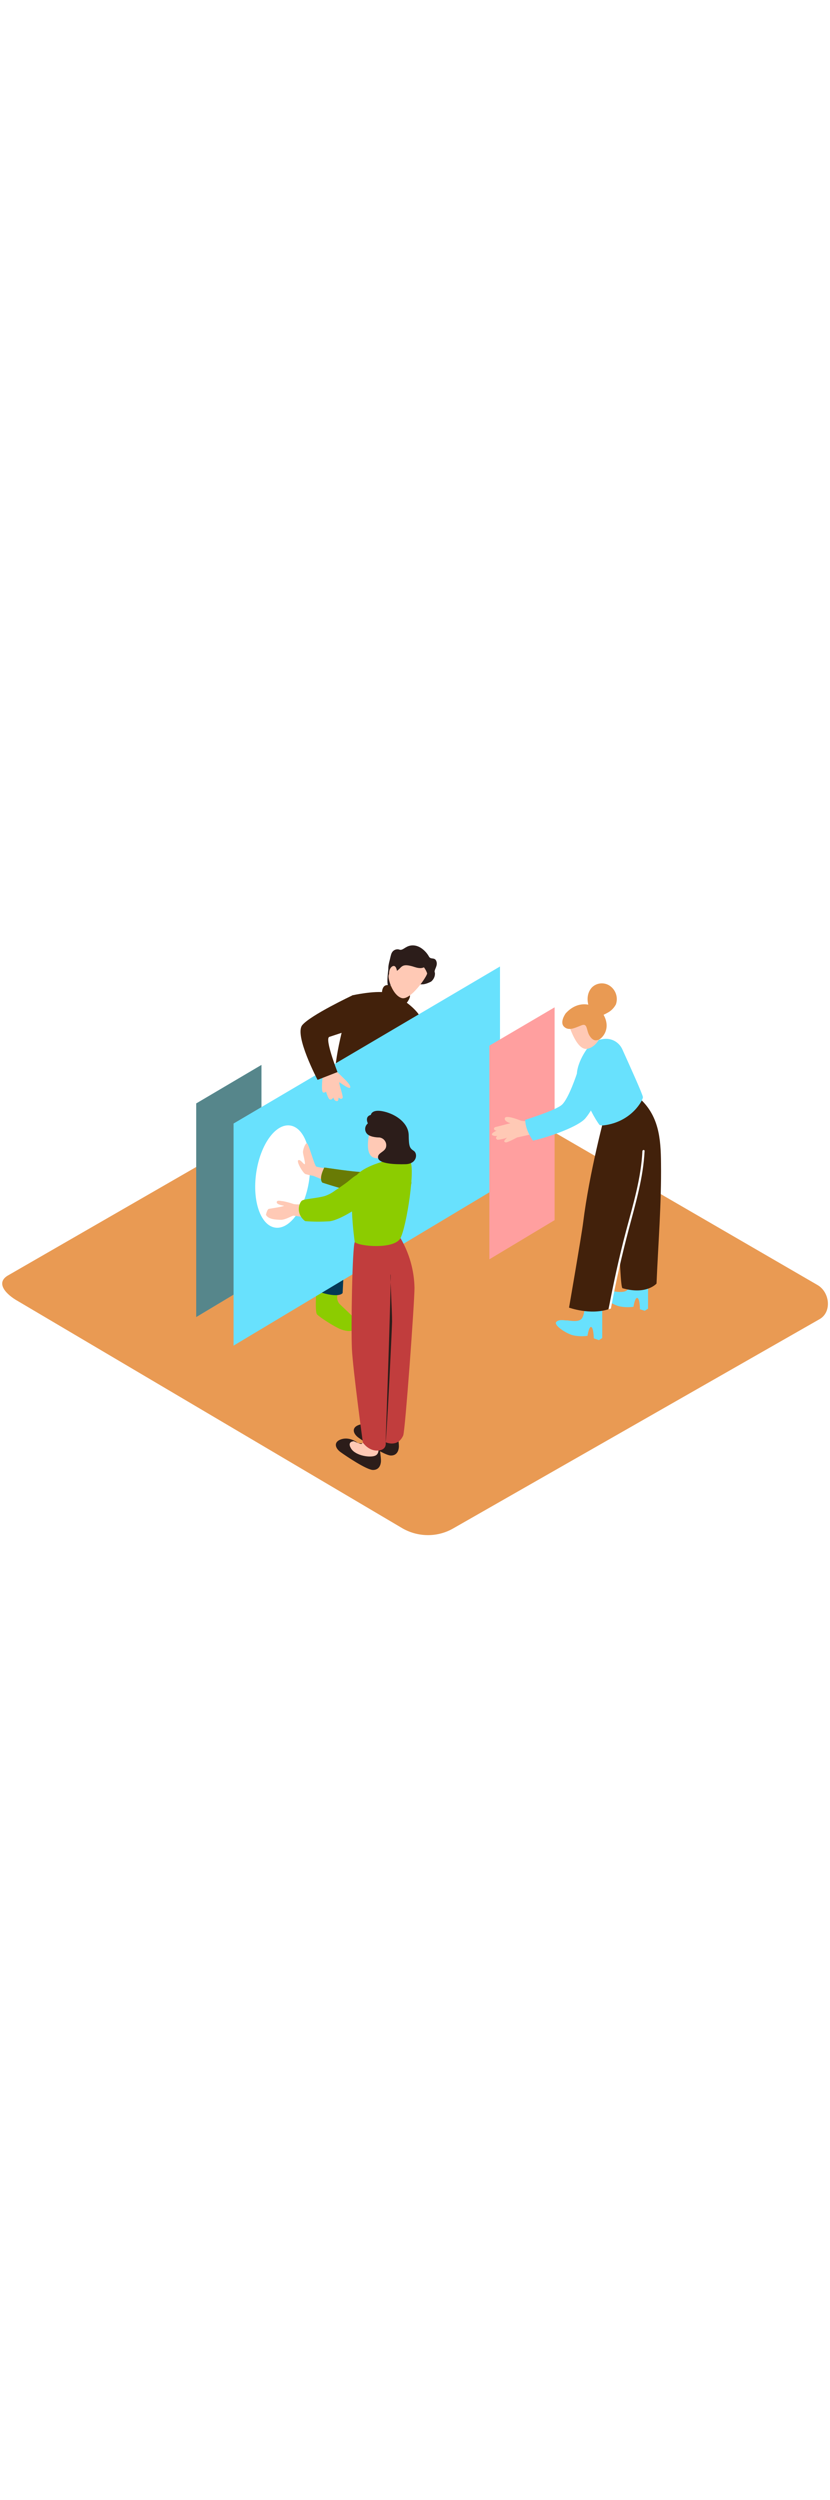 <svg version="1.1" id="Layer_1" xmlns="http://www.w3.org/2000/svg" xmlns:xlink="http://www.w3.org/1999/xlink" x="0px" y="0px" viewBox="0 0 500 500" style="width: 166px;" xml:space="preserve" data-imageid="team-work-2-84" imageName="Team Work 2" class="illustrations_image">
<style type="text/css">
	.st0_team-work-2-84{fill:#E99A53;}
	.st1_team-work-2-84{opacity:0.63;fill:url(#SVGID_1_);enable-background:new    ;}
	.st2_team-work-2-84{opacity:0.63;fill:url(#SVGID_00000077298907283502820140000013734783081017182631_);enable-background:new    ;}
	.st3_team-work-2-84{fill:#68E1FD;}
	.st4_team-work-2-84{opacity:0.47;fill:#42210B;enable-background:new    ;}
	.st5_team-work-2-84{fill:#FFC9B5;}
	.st6_team-work-2-84{fill:#8CCC00;}
	.st7_team-work-2-84{fill:#053855;}
	.st8_team-work-2-84{fill:#42210B;}
	.st9_team-work-2-84{fill:#2C1D1A;}
	.st10_team-work-2-84{fill:#FFFFFF;}
	.st11_team-work-2-84{fill:#C13D3D;}
	.st12_team-work-2-84{fill:#FF9F9F;}
</style>
<g id="background_team-work-2-84">
	<path class="st0_team-work-2-84" d="M242.7,417.8L11,280.9c-7.4-4.1-13.7-10.9-6.5-15.4l232.5-134c3.5-2.2,8.8-3.6,12.3-1.5l243.2,141.1&#xA;&#9;&#9;c7.4,4.3,8.7,16.2,1.3,20.5L273.2,417.6C263.8,423.1,252.2,423.1,242.7,417.8z"/>
	
		<linearGradient id="SVGID_1_-team-work-2-84" gradientUnits="userSpaceOnUse" x1="211.933" y1="192.212" x2="256.983" y2="108.302" gradientTransform="matrix(1 0 0 -1 0 502)">
		<stop offset="0" style="stop-color:#053855"/>
		<stop offset="1" style="stop-color:#053855;stop-opacity:0"/>
	</linearGradient>
	<path class="st1_team-work-2-84" d="M227.5,351.5l51.9,28.9l-26.2,20.5l-32.4-19.6C224.8,378.6,223.3,354.1,227.5,351.5z"/>
	
		<linearGradient id="SVGID_00000115510632936643475070000012099134474322704020_-team-work-2-84" gradientUnits="userSpaceOnUse" x1="354.442" y1="255.561" x2="387.102" y2="189.111" gradientTransform="matrix(1 0 0 -1 0 502)">
		<stop offset="0" style="stop-color:#053855"/>
		<stop offset="1" style="stop-color:#053855;stop-opacity:0"/>
	</linearGradient>
	<path style="opacity:0.63;fill:url(#SVGID_00000115510632936643475070000012099134474322704020_);enable-background:new    ;" d="&#xA;&#9;&#9;M377.8,274c8.5,3.5,30.5,14.5,43.8,21.9c-4.6,2.8-9.3,5.2-14.3,7.2c-4.9,2.3-9.2,5.5-13.8,8.2c-7.3,4.4-15.6,7.4-22.2,12.9&#xA;&#9;&#9;c-9.3-7.9-24.9-19.7-33.3-26.4c-0.3,0-3.2-2.8-3-4.6C344.3,288.9,375.9,275.4,377.8,274z"/>
</g>
<g id="character_1_team-work-2-84">
	<polygon class="st3_team-work-2-84 targetColor" points="118.2,161.7 157.5,138.5 157.5,266.8 118.2,290.4 &#9;" style="fill: rgb(104, 225, 253);"/>
	<polygon class="st4_team-work-2-84" points="118.2,161.7 157.5,138.5 157.5,266.8 118.2,290.4 &#9;"/>
	<path class="st5_team-work-2-84" d="M268.6,122c0.1,0.2,3.7-4.3,4.2-6.3s1.4-10.5,2.6-10.9c3.2-1.2,0.2,5.4,1.4,5.2s6.4-6.1,8-6.5s4.1,3.5,3.4,5.8&#xA;&#9;&#9;s-3.8,6.4-4.2,6.7l-12.5,11.5"/>
	<path class="st6_team-work-2-84" d="M228.5,265.2c-0.3,1.7,0.1,3.4,1.2,4.8c1.8,1.9,8.7,8,9.3,9.3s1.6,4.9,0,6.1s-4.6,1.4-8.3,0s-12.7-7.2-14.4-9&#xA;&#9;&#9;s0-20.3,0-20.3s9.6-2.4,12.9,0L228.5,265.2z"/>
	<path class="st6_team-work-2-84" d="M203.2,277.5c-0.3,1.7,0.1,3.4,1.2,4.8c1.8,1.9,8.7,8,9.3,9.3s1.6,4.9,0,6.2s-4.6,1.4-8.3,0s-12.7-7.2-14.4-9&#xA;&#9;&#9;s0-20.3,0-20.3s9.6-2.4,12.9,0L203.2,277.5z"/>
	<path class="st7_team-work-2-84" d="M229.7,145.4c0,0,4.9,21.8,5.2,42.2s-2.1,75.1-2.1,75.1s-5.6,5.4-18.1,3.5v-76c0,0-4.3,1.6-4.3,4.8&#xA;&#9;&#9;s-4,80.9-4,80.9s-2.2,4.1-18.4-2.2c0,0-5.6-103,6.4-123"/>
	<path class="st8_team-work-2-84" d="M200.5,148.2c2.6,1.1,9,6.3,14.1,8.3c4.8,2,9.9,3.4,15.1,4.1c0.6-0.8,1.2-1.6,1.8-2.6&#xA;&#9;&#9;c15.1-23.6,22.6-41.7,22.1-46.8s-13.3-15-20.7-16.3s-20.8,1.7-20.8,1.7s-7.4,22.6-9.7,40.1C201.7,141.6,201.7,141.6,200.5,148.2z"/>
	<path class="st8_team-work-2-84" d="M242.1,102.2c2.1,1.6,5.5-4.6,4.8-5.6s-11.4-6.2-13.4-6.2c-4.4-0.1-3.3,7-3.3,7"/>
	<path class="st9_team-work-2-84" d="M240.8,69.1c2.2,0.6,3.8-2.9,8.4-2.6s8.1,4.6,9.2,6.7s3.5,0.1,4.5,2.9s-1.6,5.1-1,6.7c0,0.1,0.1,0.1,0.1,0.2&#xA;&#9;&#9;c0.2,2-0.7,4-2.3,5.3c-1.4,0.7-2.8,1.3-4.4,1.6l-21.5,0.9c-1.4-2.4,1.1-18.2,2.2-19.8C236.9,69.2,239,68.4,240.8,69.1z"/>
	<path class="st5_team-work-2-84" d="M257.3,83.3c0.4,1.2-10,16.7-15.4,14.9s-8.2-11.3-7.8-13.6s5.8-12.8,8.3-12.8S254.9,76,257.3,83.3z"/>
	<path class="st9_team-work-2-84" d="M257.2,77.4c0,0-0.8,4.3-7.2,2.2s-7.5-1-9.2,0.8c-3.2,3.3-9.7,6-5.5-6.7c0.2-0.6,8.4-6.8,13.4-5.2&#xA;&#9;&#9;S257.2,77.4,257.2,77.4z"/>
	<path class="st5_team-work-2-84" d="M239.2,82.3c0,0-0.4-4.2-2.6-3.3s-2.9,5-1.4,7.1"/>
	<path class="st8_team-work-2-84" d="M253.5,111.2c0.5,6.6,0.4,13.2-0.5,19.8c0,0,16.9-15.3,18.3-14.3s5.1,6.8,4.5,9.2&#xA;&#9;&#9;c-0.6,2.4-22.7,27.8-34.1,25.6s-6.5-27.4-6.5-27.4"/>
	<polygon class="st3_team-work-2-84 targetColor" points="301.2,211.4 301.2,79.2 140.7,173.8 140.7,307.6 &#9;" style="fill: rgb(104, 225, 253);"/>
	<path class="st5_team-work-2-84" d="M203,142.6l4.4,4.3c0,0,3.9,3.6,3.6,5.1s-5.3-2.3-6.4-3s2.3,8.3,1.8,9.3s-1.6,0.7-2.2,0s0.2,2.2-1.4,2&#xA;&#9;&#9;s-2-2.2-2-2.2s-1.1,2-2.4,1s-4.3-11.4-3.7-14.3S200.7,140.4,203,142.6z"/>
	<path class="st5_team-work-2-84" d="M194.4,145.5c0,0-1.2,9,0.3,9.6s3.5-2.6,3.5-2.6s-1.2-7.8-2-8.7S194.4,145.5,194.4,145.5z"/>
	<path class="st8_team-work-2-84" d="M212.1,96.7c0,0-25,11.8-30,17.8s9.2,33,9.2,33l12-4.7c0,0-7.9-20.2-4.9-21.2s18.8-6.2,18.8-6.2"/>
	
		<ellipse transform="matrix(0.145 -0.989 0.989 0.145 -57.861 344.449)" class="st10_team-work-2-84" cx="170.4" cy="205.7" rx="31.1" ry="16.1"/>
</g>
<g id="character_2_team-work-2-84">
	<path class="st5_team-work-2-84" d="M202.5,201.6c0,0-10.8-1.2-12-1.9s-4.6-14.2-5.7-14s-2.3,3.9-2.3,5.3s1.8,7.3,1,7.3s-2.5-3.1-3.8-2.4&#xA;&#9;&#9;s2.8,7.9,4.4,8.4c1.5,0.4,3,0.8,4.6,1l14.2,5.8"/>
	<path class="st6_team-work-2-84" d="M242.1,196c0,0-19.5,6.9-23.9,7s-22.8-2.7-22.8-2.7s-3.6,6.5-1.2,9.1c0,0,18.1,6,24.4,6.3s26.1-2.2,28.7-4.8&#xA;&#9;&#9;S242.1,196,242.1,196z"/>
	<path class="st4_team-work-2-84" d="M242.1,196c0,0-19.5,6.9-23.9,7s-22.8-2.7-22.8-2.7s-3.6,6.5-1.2,9.1c0,0,18.1,6,24.4,6.3s26.1-2.2,28.7-4.8&#xA;&#9;&#9;S242.1,196,242.1,196z"/>
	<path class="st9_team-work-2-84" d="M226.5,357.6c0,0-4.6-3.9-9.8-2.4s-4.1,5.4-0.8,7.8s15.8,10.8,19.6,10.8s4.7-3.2,4.8-5.3s-1.1-9.8-1.1-9.8"/>
	<path class="st9_team-work-2-84" d="M229.3,357.3c-0.1,0.5-0.6,0.9-1.1,0.8c0,0-0.1,0-0.1,0c-1.4-0.4-2.8-1-4.1-1.6c0,0-4.4,0-1.7,4.4&#xA;&#9;&#9;s12,5.7,14.9,4.1s1-6.4,1-6.4"/>
	<path class="st9_team-work-2-84" d="M215.7,366.3c0,0-4.6-3.9-9.8-2.4s-4.1,5.4-0.8,7.8s15.8,10.8,19.6,10.8s4.7-3.2,4.8-5.3s-1.1-9.8-1.1-9.8"/>
	<path class="st5_team-work-2-84" d="M218.5,366c-0.1,0.5-0.6,0.9-1.1,0.8c-0.1,0-0.1,0-0.1,0c-1.4-0.4-2.8-1-4.1-1.6c0,0-4.4,0-1.7,4.4&#xA;&#9;&#9;s12,5.8,14.9,4.1s1-6.4,1-6.4"/>
	<path class="st11_team-work-2-84" d="M213.7,245.2c-1.5,3.4-2.3,51.9-1.7,64.4s6.6,56.4,6.6,56.4s3.4,5.2,9.1,4.8s4.6-5,4.6-5s7.3,3.4,10.6-4.1&#xA;&#9;&#9;c1.2-2.8,6.8-80.1,6.8-88.9c-0.2-10.5-3.1-20.8-8.4-29.9"/>
	<path class="st9_team-work-2-84" d="M232.3,365.8c0,0,3.5-98,3-100.9s0.9,21.5,0.9,28.2C236.1,297.8,233.2,359.1,232.3,365.8z"/>
	<path class="st6_team-work-2-84" d="M213.7,245.2c0,0-5.1-34.7,2.1-41.3s27.2-11.2,31-7.9s-1.9,40.1-5.6,46.9S216.4,247.9,213.7,245.2z"/>
	<path class="st5_team-work-2-84" d="M222.8,178.4c-0.2,0.5-3.7,14.1,2.5,16s7.4-5.4,8.1-5.9s2.6-1.1,2.5-2.6s-2.4-1.5-2.4-1.5s-0.9-3.9-3.7-5.6&#xA;&#9;&#9;S222.8,178.4,222.8,178.4z"/>
	<path class="st9_team-work-2-84" d="M228.6,182.2c0,0-5.2,0.1-7.4-2.1c-1.7-1.7-1.6-4.5,0.1-6.1c0.1-0.1,0.2-0.2,0.3-0.3c0,0-2.1-4.1,1.8-5.1&#xA;&#9;&#9;c0,0,0.4-3.8,8-2s14.7,7.2,14.8,14.2s0.6,7.8,3.1,9.5s1.8,7.8-4.9,8s-15.8-0.3-16.6-3.6s4.2-3.6,4.8-6.9&#xA;&#9;&#9;C233.1,185.1,231.3,182.6,228.6,182.2C228.7,182.2,228.6,182.2,228.6,182.2z"/>
	<path class="st5_team-work-2-84" d="M184.7,222.4c0,0-6.8,0.4-8.1-0.2c-2.1-0.7-4.3-1.3-6.5-1.7v0.1c-0.3-0.1-0.6-0.1-1-0.2&#xA;&#9;&#9;c-0.7-0.1-2-0.3-2.3,0.4c-0.8,1.6,2.9,2.3,4.2,2.5c0,0,0,0,0,0.1c-0.5,0.5-7.9,1.6-9,1.8s-1.8,3.6-1.8,3.6c1.5,2.8,6,2.9,8.9,3&#xA;&#9;&#9;s6.9-2.6,7.9-2.5s8.3,1.4,9.5,0.8S184.7,222.4,184.7,222.4z"/>
	<path class="st6_team-work-2-84" d="M216.4,204.1c-3.2,1.2-5.5,3.8-8.2,5.7c-2,1.4-4,2.9-6.1,4.2c-2,1.5-4.1,2.7-6.5,3.5c-3.7,1-7.5,1.3-11.2,2&#xA;&#9;&#9;c-0.9,0.1-1.8,0.3-2.6,0.8c-1.6,1.4-3.9,7.7,2,12.3c4.9,0.4,9.7,0.4,14.6,0.1c6.5-0.6,20.9-10,24.4-14.3c2.4-2.9,3.9-7.4,2.4-11.1&#xA;&#9;&#9;c-1.1-2.4-3.6-3.9-6.2-3.7C218.2,203.6,217.3,203.8,216.4,204.1z"/>
</g>
<g id="character_3_team-work-2-84">
	<polygon class="st12_team-work-2-84" points="294.8,126.9 334.1,103.8 334.1,232 294.8,255.6 &#9;"/>
	<path class="st5_team-work-2-84" d="M326.1,172c0,0-10.3,0.9-12.5,0s-9-3.4-9.5-1.4s3.4,3,3.4,3s-7,1.8-8.9,2.3s-0.9,2.4,0.7,2.1&#xA;&#9;&#9;c0,0-4.1,1.8-2.7,2.8c0.9,0.5,2,0.7,3,0.4c0,0-1.9,1.5,0.2,2.4c2-0.2,3.9-0.6,5.7-1.3c0,0-2.4,2-1.6,2.5s0.5,1.1,7.6-2.6&#xA;&#9;&#9;c0,0,14.7-3.3,18-3.9"/>
	<path class="st3_team-work-2-84 targetColor" d="M388.4,286.6l2-1.3l0-22.9l-10-0.3c0,0-0.2,9.8-2.5,12s-8.3,0.6-8.8,0.8s-4.5-1-6.3,0.9s6,7.1,10.2,8.1&#xA;&#9;&#9;c2.8,0.6,5.8,0.7,8.6,0.3c0,0,0.9-5.9,2.4-5.3s1.5,6.8,1.5,6.8L388.4,286.6z" style="fill: rgb(104, 225, 253);"/>
	<path class="st8_team-work-2-84" d="M398.2,197.9c-0.1-15.2-1.3-29.1-13.4-39.7l-0.8,2.8c0-0.1,0-0.2,0-0.3c-0.1-1.3-2.3-1.9-2.5-0.4&#xA;&#9;&#9;c0,0.1,0,0.2,0,0.4v0.1c-0.1,0.5-0.1,1-0.1,1.5c-0.5-0.5-1.3-0.6-1.8-0.1c-0.1,0-0.1,0.1-0.2,0.2c-2.4,0.8-3.3,4.2-3.3,6.3&#xA;&#9;&#9;c0,0.7,0.6,1.3,1.3,1.3c0.7,0,1.3-0.6,1.3-1.3c-0.1-1,0.1-1.9,0.7-2.8l0.2-0.7v0.1l0,0.1c-0.1,0.6-0.1,1.3,0.1,1.9&#xA;&#9;&#9;c0.1,0.3,0.3,0.6,0.6,0.8c0.1,0.5,0.2,1,0.4,1.5l-3.5,1l-5,32c0,0,0.7,69.8,2.8,70.4c14.5,4.2,20.5-2.8,20.5-2.8&#xA;&#9;&#9;C396.5,246.2,398.5,221.9,398.2,197.9z"/>
	<path class="st3_team-work-2-84 targetColor" d="M360.8,304.3l2-1.3l0-23l-10.1-0.4c0,0-0.2,9.8-2.5,12s-8.3,0.6-8.8,0.8s-4.5-1-6.3,0.9s6,7.1,10.2,8.1&#xA;&#9;&#9;c2.8,0.6,5.8,0.7,8.6,0.3c0,0,0.9-5.9,2.3-5.3s1.5,6.8,1.5,6.8L360.8,304.3z" style="fill: rgb(104, 225, 253);"/>
	<path class="st8_team-work-2-84" d="M364.4,168.5c0,0-9.3,34.3-13.1,64.9c-0.9,7.4-8.5,51.3-8.5,51.3s12.5,4.6,23.7,1c0,0,13.3-56,13.9-57.1&#xA;&#9;&#9;s9.5-37.4,10.6-63.4"/>
	<path class="st3_team-work-2-84 targetColor" d="M363.3,122.9l-5.6,1c-1.1,0.8-9.5,10.3-10.2,19.9c0.6,2.5,1.4,5,2.4,7.5c1.1,3.3,2.4,6.6,3.8,9.8&#xA;&#9;&#9;c1.5,3.5,3.2,6.9,5.2,10.2c0.9,1.4,1.3,2.1,2.3,3.4c0.8,0.2,1.7,0.3,2.5,0.2c17.1-2.1,23.8-15.6,23.6-17&#xA;&#9;&#9;c-0.1-1.6-7.8-18.6-12.4-28.8C372.9,124.7,368.2,122.1,363.3,122.9z" style="fill: rgb(104, 225, 253);"/>
	<path class="st5_team-work-2-84" d="M341.9,111.9c0,0,4.9,18.1,11.8,16.9s10.7-11.6,9.6-15.3S347.7,102.2,341.9,111.9z"/>
	<path class="st0_team-work-2-84" d="M367.3,90.8c-3.4-2.3-8.1-1.8-10.9,1.2c-2.5,2.9-2.9,6.7-2,10.2c-4.3-0.8-9.2,0.4-13.6,5.2c0,0-3.9,5.3-1,8.1&#xA;&#9;&#9;s6.9,0.5,10.6-0.9s2.7,3.2,4.8,6.4s3.9,2.9,5.5,2.3s7.1-5.6,3.6-13.6c-0.2-0.5-0.5-1-0.7-1.4c0.9-0.4,1.8-0.9,2.7-1.4&#xA;&#9;&#9;c2-1.1,3.6-2.8,4.7-4.8C372.5,98,371,93.3,367.3,90.8z"/>
	<path class="st10_team-work-2-84" d="M387,190.4c-0.8,16.4-5.6,32.1-9.8,47.9s-7.6,31.5-10.6,47.4c0.5-0.1,0.9-0.3,1.4-0.4&#xA;&#9;&#9;c3-16.1,6.6-32.1,10.8-47.9c4.1-15.5,8.7-30.9,9.5-47C388.4,189.5,387.1,189.5,387,190.4z"/>
	<path class="st3_team-work-2-84 targetColor" d="M347.5,143.8c0,0-4.8,14.7-8.9,18.6c-2.8,2.7-15.1,6.9-22.2,9.2c0.1,4.6,2.1,8.8,4.7,12.5&#xA;&#9;&#9;c10.4-2.4,27.3-8.5,31.5-13.4c6.1-7.2,8.9-17.7,8.9-17.7L347.5,143.8z" style="fill: rgb(104, 225, 253);"/>
</g>
</svg>